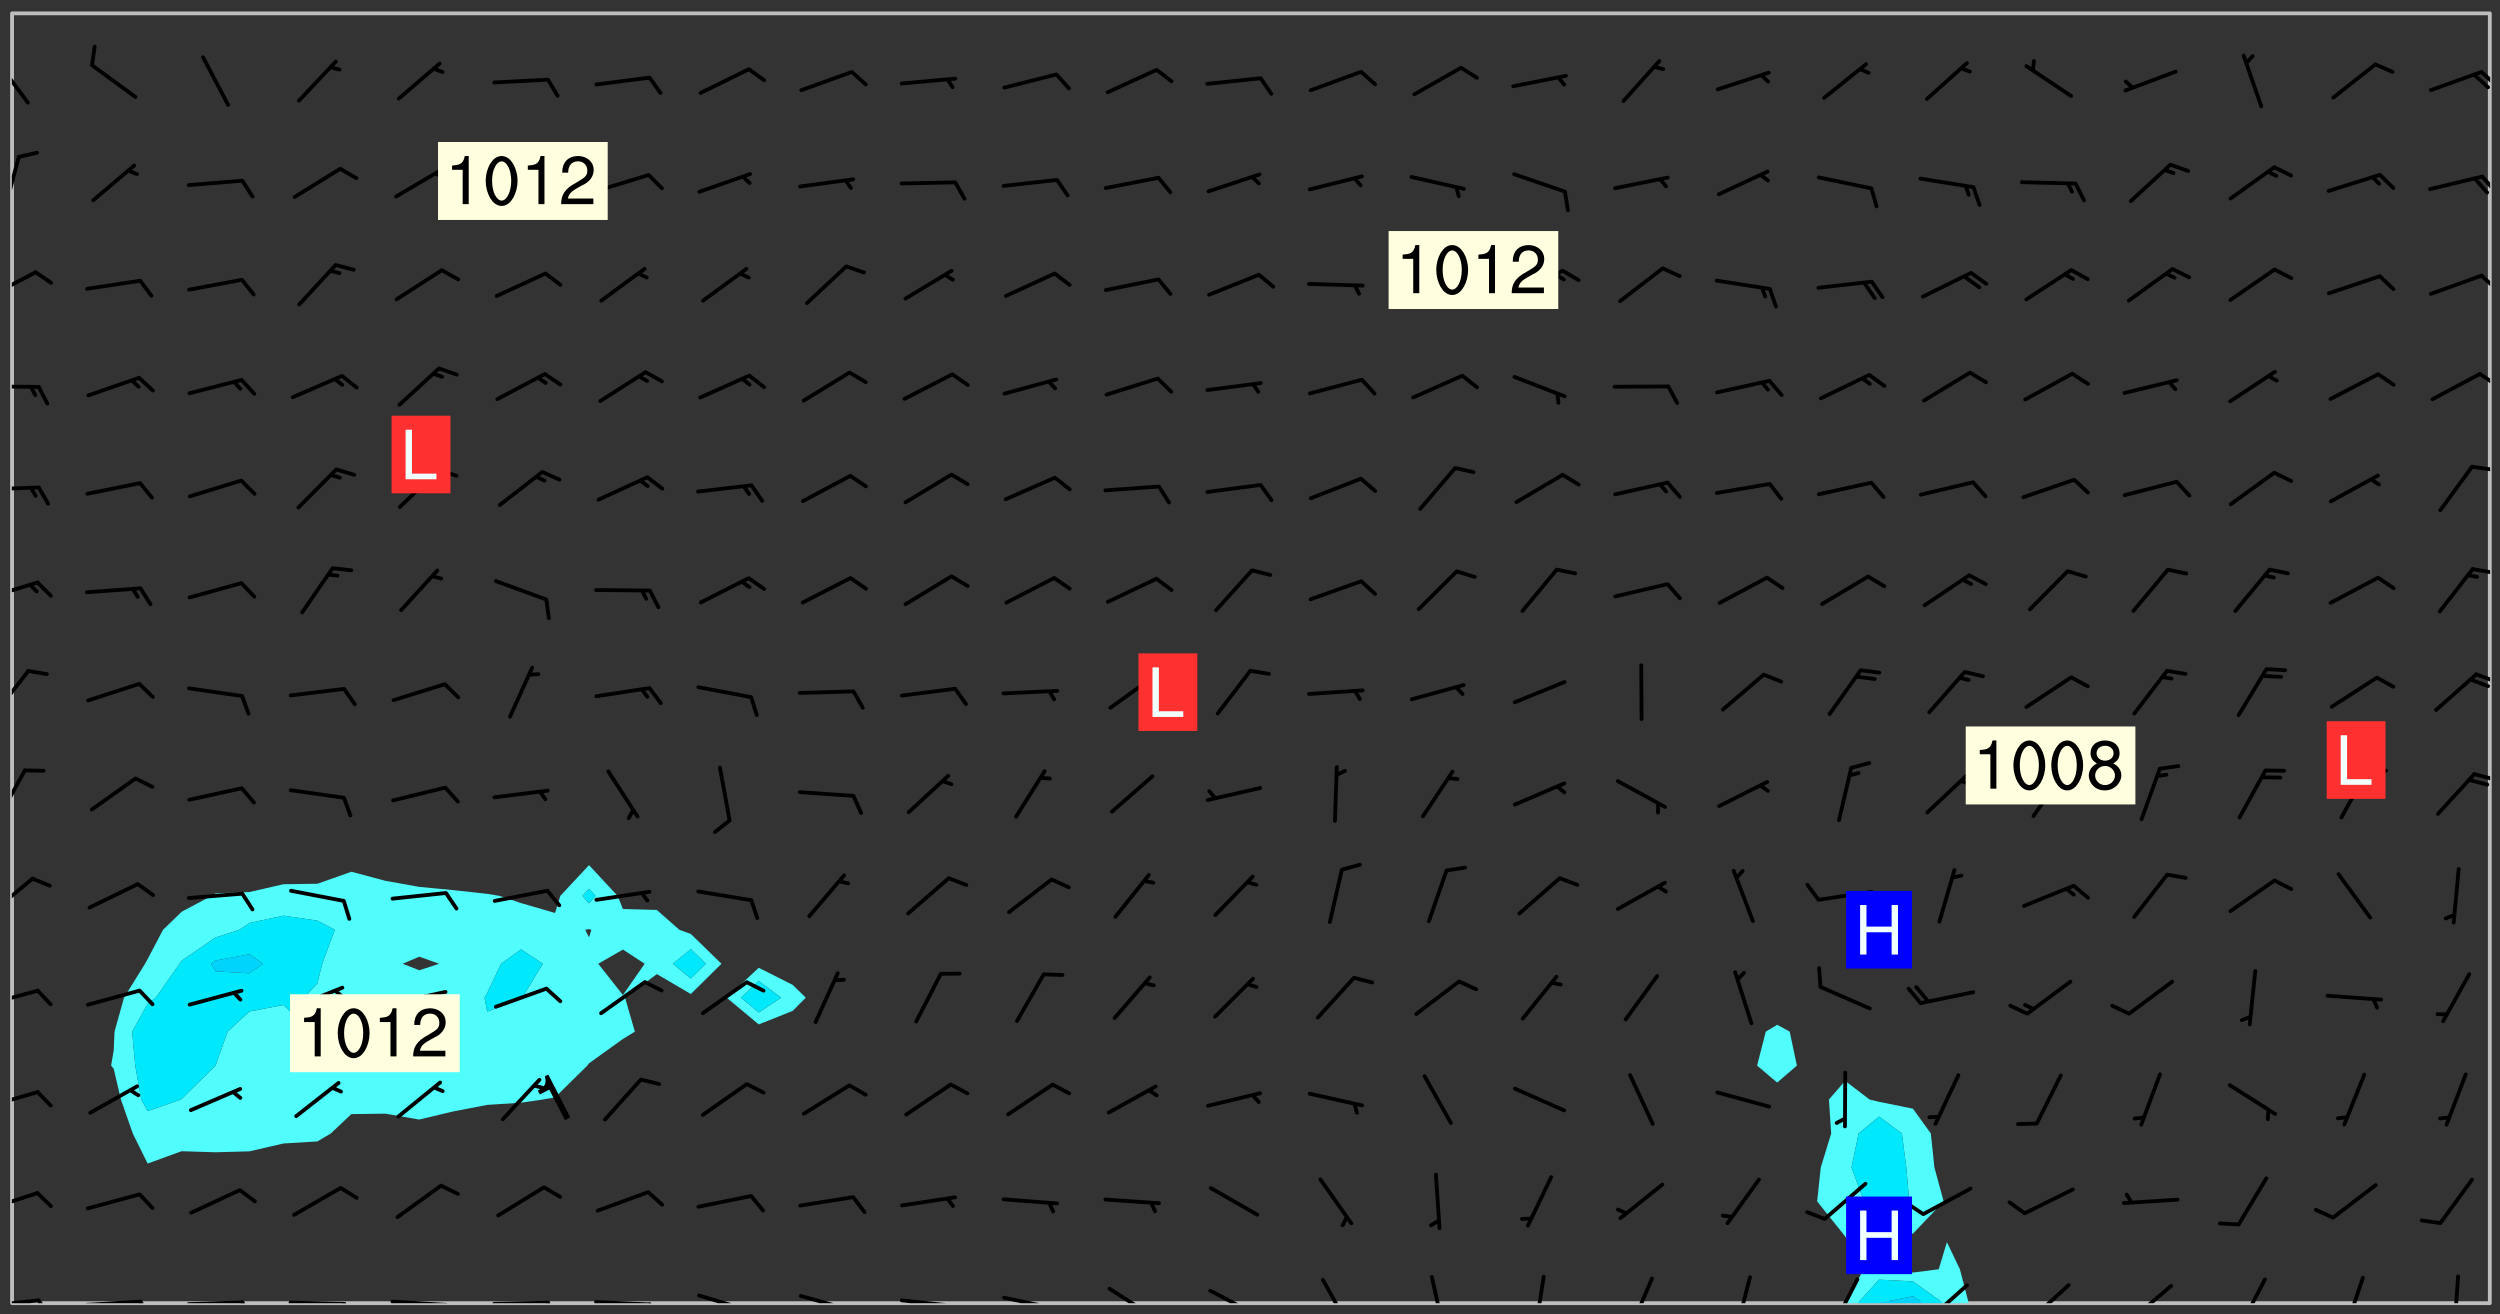 <svg xmlns="http://www.w3.org/2000/svg" role="img" xmlns:xlink="http://www.w3.org/1999/xlink" viewBox="142.45 309.95 326.84 171.84"><rect x="142.45" y="309.95" width="326.84" height="171.84" fill="#333333" stroke="none"/><defs><clipPath id="a"><path d="M144 311.672h1v168.656h-1zm0 0"/></clipPath><clipPath id="b"><path d="M144 311.672h324v168.656H144zm0 0"/></clipPath><clipPath id="c"><path d="M380 451h20v29.328h-20zm0 0"/></clipPath><clipPath id="d"><path d="M385 477h12v3.328h-12zm0 0"/></clipPath><clipPath id="e"><path d="M388 479h6v1.328h-6zm0 0"/></clipPath><clipPath id="f"><path d="M467 311.672h1v168.656h-1zm0 0"/></clipPath><clipPath id="g"><path d="M144 479h4v1.328h-4zm0 0"/></clipPath><clipPath id="h"><path d="M147 479h3v1.328h-3zm0 0"/></clipPath><clipPath id="i"><path d="M153 479h9v1.328h-9zm0 0"/></clipPath><clipPath id="j"><path d="M160 479h3v1.328h-3zm0 0"/></clipPath><clipPath id="k"><path d="M166 479h9v1.328h-9zm0 0"/></clipPath><clipPath id="l"><path d="M173 479h3v1.328h-3zm0 0"/></clipPath><clipPath id="m"><path d="M180 479h8v1.328h-8zm0 0"/></clipPath><clipPath id="n"><path d="M187 480h2v.328h-2zm0 0"/></clipPath><clipPath id="o"><path d="M193 479h9v1.328h-9zm0 0"/></clipPath><clipPath id="p"><path d="M200 480h3v.328h-3zm0 0"/></clipPath><clipPath id="q"><path d="M206 480h9v.328h-9zm0 0"/></clipPath><clipPath id="r"><path d="M213 480h3v.328h-3zm0 0"/></clipPath><clipPath id="s"><path d="M220 479h8v1.328h-8zm0 0"/></clipPath><clipPath id="t"><path d="M227 480h2v.328h-2zm0 0"/></clipPath><clipPath id="u"><path d="M233 479h8v1.328h-8zm0 0"/></clipPath><clipPath id="v"><path d="M239 480h2v.328h-2zm0 0"/></clipPath><clipPath id="w"><path d="M246 479h9v1.328h-9zm0 0"/></clipPath><clipPath id="x"><path d="M252 480h2v.328h-2zm0 0"/></clipPath><clipPath id="y"><path d="M260 479h8v1.328h-8zm0 0"/></clipPath><clipPath id="z"><path d="M266 480h2v.328h-2zm0 0"/></clipPath><clipPath id="A"><path d="M273 479h8v1.328h-8zm0 0"/></clipPath><clipPath id="B"><path d="M279 480h2v.328h-2zm0 0"/></clipPath><clipPath id="C"><path d="M287 478h7v2.328h-7zm0 0"/></clipPath><clipPath id="D"><path d="M300 478h8v2.328h-8zm0 0"/></clipPath><clipPath id="E"><path d="M315 477h5v3.328h-5zm0 0"/></clipPath><clipPath id="F"><path d="M329 476h3v4.328h-3zm0 0"/></clipPath><clipPath id="G"><path d="M342 476h3v4.328h-3zm0 0"/></clipPath><clipPath id="H"><path d="M355 476h4v4.328h-4zm0 0"/></clipPath><clipPath id="I"><path d="M369 476h3v4.328h-3zm0 0"/></clipPath><clipPath id="J"><path d="M381 476h5v4.328h-5zm0 0"/></clipPath><clipPath id="K"><path d="M394 477h6v3.328h-6zm0 0"/></clipPath><clipPath id="L"><path d="M407 477h7v3.328h-7zm0 0"/></clipPath><clipPath id="M"><path d="M420 477h7v3.328h-7zm0 0"/></clipPath><clipPath id="N"><path d="M435 476h4v4.328h-4zm0 0"/></clipPath><clipPath id="O"><path d="M448 476h4v4.328h-4zm0 0"/></clipPath><clipPath id="P"><path d="M463 476h2v4.328h-2zm0 0"/></clipPath><clipPath id="Q"><path d="M144 465h4v4h-4zm0 0"/></clipPath><clipPath id="R"><path d="M144 452h4v3h-4zm0 0"/></clipPath><clipPath id="S"><path d="M144 439h4v3h-4zm0 0"/></clipPath><clipPath id="T"><path d="M144 424h3v6h-3zm0 0"/></clipPath><clipPath id="U"><path d="M144 410h2v8h-2zm0 0"/></clipPath><clipPath id="V"><path d="M465 410h3v3h-3zm0 0"/></clipPath><clipPath id="W"><path d="M144 397h3v7h-3zm0 0"/></clipPath><clipPath id="X"><path d="M465 397h3v3h-3zm0 0"/></clipPath><clipPath id="Y"><path d="M144 385h4v4h-4zm0 0"/></clipPath><clipPath id="Z"><path d="M465 384h3v2h-3zm0 0"/></clipPath><clipPath id="aa"><path d="M144 373h4v2h-4zm0 0"/></clipPath><clipPath id="ab"><path d="M465 370h3v2h-3zm0 0"/></clipPath><clipPath id="ac"><path d="M144 360h4v1h-4zm0 0"/></clipPath><clipPath id="ad"><path d="M466 358h2v3h-2zm0 0"/></clipPath><clipPath id="ae"><path d="M144 345h4v5h-4zm0 0"/></clipPath><clipPath id="af"><path d="M466 345h2v3h-2zm0 0"/></clipPath><clipPath id="ag"><path d="M144 330h2v8h-2zm0 0"/></clipPath><clipPath id="ah"><path d="M466 332h2v4h-2zm0 0"/></clipPath><clipPath id="ai"><path d="M144 317h3v7h-3zm0 0"/></clipPath><clipPath id="aj"><path d="M466 319h2v3h-2zm0 0"/></clipPath><g id="ak" clip-path="url(#clip1)"><path fill="#fff" fill-opacity="0" fill-rule="evenodd" d="M0 0h1000v1000H0zm0 0"/><path fill="#d3d3d3" fill-opacity="0" fill-rule="evenodd" d="M162.152 355.867l-.234.293.059.234.117.172.176.234.293.348.113.059.117-.172.059-.234.176-.176.465-.176h.699l.234.293.289.816.059.176.176.23.352.234.699.699.172.176.234.348.234.41.289.582.41.465.23.234.234.176.117.23.176.293.172 1.164v.234l.059.289.059.117.117.117.348.41.117.172.176.176.176.234.117.172.172.352.059.234.234.406.234-.059-.176.176-.059.93h-.582l-.234-.113-.348.113-.117.117-.059.293-.059.176-.117.172-.465.293-.059.234-.059.113v.645l.059.172v.41l.059.059v.406l.059.406.117.176.059.059.23.641-.059.293v.699l-.059.582v.234l-.059.23-.055.352v1.922l.055.117h.426l-.367.117-.023.352.891 1.168 1.742.539 1.34.359v.539l.09.809.535.715 1.52.27.891-.086.09 1.164.535.18 1.16-.18 2.055-.984 1.16-.363 1.879-.176 1.695-.18-.18.719-1.516.086-1.25.09-.805.27-1.074.809.27.719.535.898-.18.625-.266.809.266 1.078.625.898.805.18 1.25-.18-.266.723.098.504.055.293v.172l.059.293v.406l.176.117.352.117h.406l.293-.176.113-.117.059-.117.117-.23.059-.176.352-.465.23-.176.176-.059.176.059.059.176.117.988.055.469.059.172.117.234.176.059.816.059h.289l.117.234.059.406.059.352v1.105l.117.293.117.348.289.699.176.352.582.754.352.176.172.059.469.234.641.465.348.234.293.176.293.055.23.062.816.348.293.176.113.172.352.352.117.176.523.641v.289l.059.352v.348l.059.352.059.289.117.059.172.059h.176l.582.234.176.117.176.289.176.234.113.234.293.23.117.117v.41l.059.055.289.234.234.117.059.117.117.172.059.117.23.234.059.176.234.059.117.059-.117.113-.059.117v.117l-.117.293-.117.289v.582l.176.117.117.059.059.117.117.117.113.059.176.348.059.352.059.406v.176l-.059.176-.117.699v.172l.117.176.293.293h.406l.176.117.117.172.117.293v.234h-.527l-.23-.234h-.234l-.176.059-.059.699.059.348.117.176.176.41.117.23.289.469.176.055h.523l.234.059.758.641.059.293v.234l.059.059.23.348v.352l-.117.172v.293l.293.289.293.176.172.059.293.176.293.117.582.406.289.234.293.176.219.16.016.012.23.176.641.523.176.234.117.176.176.176.113.172v.641l.117.176.469.117.582.117.234.059.23.113.293.117.113.059.586.352.289.172.176.062.176.055.176.059.699.352.289.176.234.055.289.176.234.117.641.406.293.117.172.059.234.059.41.059.23.059.234.117.059.172-.41.176.469.059.059.293.113.234.176.055.234.059.176.059.406.117.641.234.117.172.059.234v.176l-.059.117-.059.406.234.234.117.059.348.117.641.23.176.117.289.117.176.176.234.465.582 1.105.176.176.348.176.176.117.352.117 1.047.523.234.059.465.113.293.059.465.176.758.582.234.234.348.465.176.176.289.234.816.699.293.176.289.289.293.176.293.289.695.641.176.176.293.234.289.234.469.289.641.582.348.234.234.293.348.348.352.465.934.992.348.406.117.176.234.059.113.117.645.176.23.113.234.059.293.176.23.117.934.699.406.406.234.176.406.176.234.117.816.348.348.234.234.117.293.289.23.117.758.352.352.172.23.059.293.117.234.059.871.176h.816l.469.23.172.059.875.699.465.117.293.059.176.059.23.059.469.059.348.059.352.059.406.059h.293l.172.059v.23l.176.176h.293l.348.059.352.059.699.117h.641l.465-.234.293-.176.172-.117.41-.172.289-.176.934-.465.469-.293.523-.293.465-.172.465-.176 1.051-.465.289-.117.41-.117.289-.117.527-.176 1.516-.699.582-.348.289-.059.293-.059.348-.117.875-.23.352-.117h.113l.234-.059.875-.234.234-.059h.812l.352-.059.816-.117.172-.059.352-.055.293-.059.23-.059.816-.176.176-.059h.348l.234-.059.465-.117.758-.172.234-.059h.348l.41-.117.289-.059 1.285-.059h.289l.41-.059.23-.059h.176l.875-.117h.406l.41-.117h.348l.352-.113.871-.059h1.75l1.047.289.41.117.289.117.352.117.289.117 1.051.172.289.059h.293l.293.059.172.059.41.059.172.059.117.059h.117l.117.059.352.059h.113l.41.066 1.922.395 1.926.395 1.52.449 1.695.719 2.145.805 1.605-.719 1.43-.805 1.16-1.078 1.25-.449 3.035-.719 1.875-.359 2.145-1.348 2.234-1.254 2.5-1.258 1.695-.449 1.785-.18 1.16-.27.625.539 1.34-.27.715-.988.984-1.344.445-.18.805-.359 1.875-.539 1.785-.449 1.25-.27 1.16-.09 1.699-.09 1.961-.27 1.25-.09h.539l.625-.09h.891l2.145-.18 2.41-.18 2.59-.09 1.695.18 1.609.09 1.43.359 1.16.719 1.875.988 1.16 1.527.266.715.629.09.355.898.535.539.535 1.527 1.074.359h.535l-.805.535.09 1.707.715 2.695.891.805.895.988.715 1.258 1.785.539 1.52-.18.355 1.344 1.609-.805.98-.539.27.27.316-.215.219-.145.801.449.449-.359h.355l.535-.27.539-.719.535-.27.625-.988 1.16.449.84.371 1.395.617 1.695-.18h1.605l1.785.09.18-1.707.535-1.344.805.27.492.848.402.406-.09.539v.359l.715.449.711-.27h1.43l.359.988.445 1.258.715 1.344 1.25.629 1.695.629.715-.18.18-.539.98-.09.449.359.086 1.258-.266.629-.535.18v.539l.715.984.266.539.984.988.801 1.078-.266.359-.09.898-.625 2.332-.355 2.066-.09 1.793-.18.719-.09.539v1.438l-.98 1.883-.359 1.707-.535.898-.805 1.168-.266.539 2.055 1.254.086.359-.355.539-.09-.18v.809l.09 1.438-.445.715-1.074.094-.266.715.535.898.805.719 1.16.809 1.34.27.445.359-.355.449-1.789-.09-1.25-.449-.715-.719-.625-.09-.176 3.59-.188 1.309h89.359V311.703h-55.27v49.082l.762.125 3.289.543 2.023 2.836v2.754l2.352.332 2.348.332h4.051l-1.379 4.16-2.023.707-2.023.703-.543.344-2.594 1.617-.188.117-2.023-2.078-.73-2.742-2.672-2.078-1.375-3.5-.066-.082-1.957-2.672 2.75-1.418v-49.082H294.422v91.414l.117.031.133.012.074.074.105.047.09.059.086.059.09.059.297.297.059.09.031.117.027.117.016.137-.031.117-.059.09-.059.086-.043.105-.047.102-.027.121v.145l.176.27.148.148.074.086.074.074.043.105.062.09.059.086.043.105.059.09.047.102.043.105.059.086.117.18.074.074.062.086.059.09.043.105.059.09.059.086.062.09.059.09.043.102.117.18.074.074.059.086.074.074.09.059.105.047h.148l.133-.016.133.016.102-.047.074-.074.047-.102-.016-.133v-.148l-.047-.105-.027-.117-.047-.102-.027-.121-.043-.102-.062-.09-.043-.102-.043-.105-.031-.117-.016-.133-.012-.137.086-.059.059-.086.121-.031.043.105.016.133v.117l.059.102.059.09.09.059.148.148.059.09.043.105-.012.102.086.059.105.047.086.059.09.059.074.074-.117.027-.105.047-.086.059-.074.074-.059.09-.062.086-.027.121-.047.102-.043.105-.031.117-.012.133-.016.133v.148l.027.117.047.105.043.102.059.09.074.074.09.059.074.074.09.059.059.09.043.105.047.102.117.031.133.016h.148l.117-.031.105.043.043.105.047.102.027.121L299.5 410l.027.117.031.121.027.117.105.043.102.047.133-.016.148.148.062.086.074.074.07.074.09.062.105.043.102.043.117.031.137.016.117-.031.074-.074.027-.117-.012-.133-.031-.121-.027-.117.043-.105h.117l.09.062.117.027h.148l.133.016h.148l.133.016.133-.016h.148l.133-.016.133-.012.137.012.117-.027.133-.016.191-.059-.059.176-.016.133-.027.121-.016.133-.059.086-.133.016-.105.047-.105.043-.117.031-.117.027-.266.031h-.148l-.133.016-.074.074.059.086.148.148.117.18.074.07.09.062.09.059.086.059.09.059.102.043.105.062.105.043.086.059.105.047.102.043.18.117.059.09-.043.102-.047.105.016.133.223.223.059.09.043.102.031.121.043.102.016.133.031.117.012.137.031.117.148.148.102.043.105.043.117.031.133.016.137.016h.117l.117-.031.09-.059.043-.105.047-.102.043-.105.031-.117.012-.133v-.148l-.012-.133-.016-.133-.031-.117-.043-.105-.047-.105-.043-.102-.043-.105-.016-.133.016-.133.027-.117.031-.117.027-.121.047-.102.09-.059.086-.062.074-.074.09-.059.223-.223.059-.086.074-.074.117-.18.059-.086v-.148l-.074-.074-.102-.047-.105-.043-.102-.043-.059-.09-.047-.105-.027-.117.09-.059.117-.031.102-.043.18-.117.148-.148.012-.133-.012-.105-.09-.059-.133.016h-.148l-.133.016-.133-.016-.121-.031-.086-.059-.074-.074-.059-.09-.062-.086-.117-.18-.059-.086.031-.121.086-.059.121-.031.059-.086v-.121l-.031-.117-.059-.09-.059-.086-.047-.105-.027-.117-.016-.133.059-.09.074-.074.09-.059.117-.18.074-.074.059-.086.148-.148.121-.031.133-.016.133.016.074.074.043.105.016.133-.031.117-.117.031-.133.012-.148.148-.043.105-.047.102-.027.121-.031.117v.148l.031.117.043.105.059.09.074.07.074.074.117.031.121.027.117-.027.133-.016h.117l.09.059.074.074.047.105.059.086.102.047.133.016.105.043.086.059-.012.105-.074.074-.18.117-.059.09-.09.059-.07.074-.074.074-.062.09-.027.117-.016.133.016.133-.016.133v.148l.016.133.027.117.031.121.074.074.09.059.086.059.09.059.117.031v.086l-.102.047-.09.059-.266.031-.117.027h-.148l-.105.043-.102.047-.059.09-.062.234-.012.133-.031.121-.016.133v.293l-.012.133.012.137.016.133.133.016.133.012.121.031.086.059.074.074.047.105.043.102.016.133v.445l-.016.133v.445l.031.266.027.117.016.133.031.117.086.211.031.266v.148l-.031.117-.027.117-.031.121-.027.117-.031.117-.031.121-.012.133-.016.133.09.059.117-.031.102.016.047.105-.031.266v.441l-.043.105-.047.105-.043.102-.043.105-.059.086-.031.121-.043.117-.031.117-.016.133.016.133.059.09.105.047.086.059.059.086-.012.137-.031.117-.043.102v.445l-.016.133v.148l-.031.117-.043.105-.027.117-.047.105-.043.102-.031.121-.027.117-.031.133-.031.117-.027.117-.043.105-.031.117-.031.121-.012.133-.016.133v.297l.027.117v.148l.047.398.027.117.059.09.121.031h.148l.133-.016.059.09v.117l-.059.09-.09.059-.102.043-.105.047-.09.059-.086.059-.137.016-.117-.031-.133-.016-.102.047-.062.086-.012.137-.016.133-.031.117-.027.117-.016.133-.031.121v.297l.016.133.031.117v.148l.012.133v.148l-.027.117-.047.102-.027.121-.031.117-.059.09-.074.074-.102.043-.105.047-.117.027-.121.031-.102-.047.059-.086.105-.047.027-.117.031-.117.027-.121.031-.117v-.148l.016-.133-.031-.117-.043-.105-.105.016-.074.074-.102.043-.09.062-.074.074-.043.102-.016.133-.031.117L304.25 426l-.031.117-.027.117-.031.121-.027.117-.031.117-.043.105-.09.059h-.09l-.117-.031-.031-.086.016-.137-.031-.117v-.148l-.012-.133v-.148l-.062-.234-.027-.121-.043-.102-.047-.105-.059-.086-.059-.09-.043-.105-.062-.086-.148-.148-.07-.074-.105-.047-.105-.043-.102-.043-.297-.297-.09-.074-.086-.059-.105-.043-.09-.062-.086-.059-.105-.043-.09-.059-.086-.062-.074-.07-.105-.047-.086-.059-.105-.043-.09-.062-.102-.043-.105-.043-.086-.059-.105-.047-.105-.043-.102-.047-.09-.059-.102-.043-.105-.043-.09-.062-.117-.027-.133-.016-.133.016H299.75l-.133.016-.117-.031-.09-.059-.074-.074-.09-.059-.102-.047h-.148l-.121-.027-.102-.043-.074-.074-.117-.18-.09-.059-.102-.043-.09-.062-.105-.043-.09-.059-.086-.059-.105-.047-.059-.086-.059-.09-.043-.105-.047-.102-.074-.074-.086-.059-.074-.074-.09-.059-.223-.223-.043-.105-.031-.266.105-.043h.145l.105.043.074.074.09.059.086.059.105.047.09.059.148.148.07.074.148.148.062.086.074.074.086.059.074.074.09.062.09.059.086.059.27.176.102.047.105.043.102.043.047-.074.059-.086.074-.074.07-.074.105.043.074.074.059.09.043.102.047.105.043.105.121.027.117-.027.074-.09.043-.105.059-.09.074-.074.105-.043.117-.027.133.012.09.059.148.148.059.09.043.105.047.102.043.105.043.102.105.047.105.043.133.016.086-.059.059-.09.074-.074.105-.043.117.027.105.047.102.043.105.043.102.047.18.117v.117l-.016.133.016.133.016.137.059.086.102.047.121.027.117.031h.148l.117-.031.059-.09.18-.117.059-.09.074-.074.059-.086.117-.18.18-.117.117.031.09.059.043.074-.016.133v.117l.09.059h.148l.133-.016.133-.012.266-.031.105-.043.117-.031.121-.027.074-.074.07-.074.062-.09-.016-.105-.047-.102-.102-.043-.105-.016-.117.027-.266.031h-.148l-.074-.074-.09-.059-.117-.031-.117-.027-.133-.016h-.148l-.133.016h-.297l-.105-.047-.148-.148-.043-.102-.059-.09.223-.223.086-.059.105-.043.117-.031.133-.016.133.016.137.016.102.043.133-.012.09-.062.102-.043.062-.09-.047-.102-.09-.059-.117-.031-.102-.043-.059-.09-.062-.09v-.117l.016-.133.105-.047.074-.07v-.121l-.09-.059-.031-.117.09-.059.074-.074.043-.105.059-.09.047-.102.016-.133v-.148l-.047-.105-.043-.102-.09-.059-.133-.016-.102-.043-.137-.016-.117-.031h-.445l-.133-.016-.133-.012-.133-.016-.117-.031h-.148l-.133-.016-.133-.012-.266-.031-.121-.043-.086-.059-.074-.074v-.148l.012-.133.105-.047.102-.043.133-.016h.152l.133-.016h.293l.121.031.102.043.09.059.234.062.121-.047.09-.059.102-.043.133-.016.105.043.102.047.133.012.121-.027h.145l.121-.031.117-.027.105-.047.074-.074.086-.059.148-.148.059-.086.047-.105.027-.117.016-.105-.102-.043-.09-.059-.117-.031-.105-.043-.09-.062-.074-.086-.074-.074-.102-.043-.105-.047-.102-.043-.059-.09-.047-.102-.086-.211-.062-.086-.059-.09-.074-.074-.086-.059h-.27l-.117.031-.09.059-.102.043-.133.016-.105-.016-.027-.117-.062-.09-.117-.031-.102-.043-.148-.148-.031-.117-.016-.105.074-.074.18-.117.117-.027.117-.031.137.016.102.043.105.043.102.047.105.043.117.031.133.016.117.027.133.016.105-.016.09-.059-.074-.074-.105-.043-.074-.074-.074-.09-.148-.148-.086-.059-.09-.059-.074-.074-.09-.059-.102-.047-.121-.027-.102-.047-.105-.043-.117-.031-.102-.043-.121-.031h-.148l-.117.031-.105.043-.086.062-.18.117-.086.059-.09.059-.105.047-.086.059-.105.043-.102.043-.105.047-.074.074-.059.09-.059.086-.047.105-.059.086-.074.074-.133-.012-.117-.031h-.117l-.074.074-.09.059-.074.074-.09.059-.086.059-.105.047-.102.043-.137.016-.102-.043-.148-.148-.105-.047h-.086l-.105.047-.102.043-.121.031-.117-.031-.074-.074v-.117l.031-.121.074-.07.059-.09.074-.074.117-.031.105-.043h.293l.133-.016.137-.016.102-.043.09-.059.102-.047.09-.059.133-.012.09.059.133.012.09-.059.086-.059.105-.043.09-.059.086-.062.09-.059.148-.148.059-.086.059-.09.105-.043.133-.016.117.027.121.031.059-.059.059-.09.031-.266.027-.117.105.012.133.016.102-.043.09-.059.059-.09.074-.074.059-.09.047-.102.012-.133-.012-.133-.047-.105-.148-.148-.059-.09-.059-.086-.043-.105v-.445l.016-.133v-.148l.012-.133-.059-.059-.09.059-.102-.043-.18-.117-.086-.059-.062-.09-.059-.09-.074-.074-.086-.059-.121.031-.102.012-.105.047-.086.059-.105.043-.148.148-.09.059-.086.059-.09.062-.105.043-.133.016v-.121l.105-.043.117-.031.074-.07.043-.105v-.148l-.027-.117-.148-.148-.133-.016h-.148l-.117.031-.105.043-.102.043-.09.062-.117.027-.074-.074.012-.133-.043-.102-.043-.105-.09-.059-.117.027-.121.031-.117.031-.102.043-.121.031-.102.043-.105.043-.09.059-.102.016v-.117l.016-.133-.059-.09-.074.043-.148.148-.059.09-.074.074-.047.105-.043.102-.074.074-.059.09-.074.074-.059.086-.074.074-.09.062-.074.07-.074.074-.102.016-.133.016-.105-.043v-.121l.148-.148.043-.102.059-.09.047-.102.043-.105.059-.09.031-.117.043-.102.031-.121.027-.117.047-.105.043-.102.043-.105.074-.07.09-.062.09-.059.102-.043h.297l.266-.031.105-.043-.074-.074-.117-.031-.105-.043-.09-.059-.102-.047-.09-.059-.102-.043-.105-.043-.09-.062-.086-.059-.105-.043-.102-.043-.121-.031-.117-.031-.102-.043L297.5 410.25l-.102-.043-.09-.059-.043-.105-.016-.133.102-.043.133-.016.137.016.133-.016.102-.043.059-.09.016-.105-.09-.059-.074-.074-.102-.043-.09-.059-.148-.148-.043-.105-.016-.133v-.293l-.059-.09-.09-.059-.074-.074-.043-.105-.031-.117-.059-.09-.074-.074-.117-.027-.074-.074-.09-.059-.09-.062-.086-.059-.074-.074-.059-.086-.047-.105-.086-.059-.148-.148-.195-.059-.133.016-.102.043-.074.074-.047.102-.043.105-.059.09-.059.086-.297.297-.09.059h-.086l-.062-.086-.043-.105.031-.117.059-.09.027-.117-.012-.133-.09-.062-.105.047-.117.027-.117.031-.27.176-.102.047-.117.027-.105.047-.09.059-.102.043-.059-.086-.047-.105.016-.133.047-.105.07-.074.074-.07.059-.09v-.148l-.043-.105h-.238l-.102.047-.031.117-.027.117-.031.121-.074.043-.133.016-.074-.047-.043-.102-.043-.105-.047-.102-.043-.105-.121.031-.102.043-.133.016-.117.031-.105.043-.09.059-.102.047-.121.027-.133.016-.102-.043-.059-.09-.047-.105-.043-.102-.043-.105v-.117l.059-.09.086-.059.18-.117.102-.047.105-.043.105-.059.102-.043.09-.062.102-.043.105-.059.102-.047.09-.059.105-.043.102-.043.09-.062.102-.043.137-.016.117.031.102.043.121.031.102.043.105.047.102.043.105.043.102.047.105.043.102.043.105.047.086.059.105.043.117.031.105.043.102.047.09.059.105.043.102.043.105.047.117.027.102.047.121.027h.148l.086-.059.016-.102.059-.09-.027-.117-.074-.074-.117-.18-.074-.074-.09-.074-.18-.117-.086-.059-.105-.043-.102-.047-.27-.176-.059-.09-.074-.074-.059-.09-.043-.102-.031-.117-.016-.137v-.562l-.012-.133-.016-.133-.031-.117-.016-.133-.012-.133-.031-.121-.223-.223-.059-.086-.016-.105.031-.117.133-.016v-91.414H172.992v1.453l-.059.234-.352 1.051-.172.523-.117.348-.176.41-.117.172-.234.293-.23.059h-.352l-.117.059-.23.406v.293l.117.176.23.23.117.234.641.758.293.465.176.234.23.352.234.348.641.816.176.465.172.41.117.695.176.469.117 1.398.059.465v.875l.117 1.047v4.781l-.059.465-.352 1.281-.176.523-.113.41-.352.93L172.934 336l-.234.582-.117.176-.172.348-.176.406-.352.816-.059.293-.113.293-.117.289-.059.176-.117.875-.059.406-.059.117-.059.176-.059.172-.23.527-.117.172v.234l-.117.234-.059.172-.176.586v.289l-.059.176v.293l-.059.113-.059.527v.172l-.055.234v2.621l-.176.816-.117.176-.176.234-.117.172-.113.234-.586.934-.23.289-.293.465-.176.234-.289.352-.352.699-.113.23-.176.41-.176.23-.406.527-.816.699-.293.172-.289.234-.176.117-.176.176-.523.406-.527.176-.172.176-.234.055-.641.176h-.758m12.211 31.023l-1.074.449.359.895 1.25-.715.445-.539-.98-.09"/><path fill="#d3d3d3" fill-opacity="0" fill-rule="evenodd" d="M201.508 416.598h-.895l.449.629.98.359.805-.09.445-.988-.176.09-.715-.355-.895.355m154.621 59.07l-.059-.523v-.293l.113-.293.059-.23.469-.469h.113l.117-.113.117-.059h.176l.234-.059h.348l.234.059.117.059.23.172.059.176.117.582v.293l-.117.176-.172.289-.176.176-.527.523-.23.234-.117.059h-.176l-.117-.059-.406-.293-.176-.117-.117-.059-.059-.113-.055-.117m6.641-10.957l-.059-.172v-1.109l.059-.172.176-.059.172-.059h.176l.234-.059.117.059.059.699-.059.172-.117.176-.117.059-.234.523-.113.059h-.234l-.059-.117m9.613-14.391l-.117-.176v-.699l.293-.875.117-.172.176-.352.113-.23.117-.293.352-.758.117-.23.172-.234h.176l.117-.059h.641l.117.059.234.234.172.113.352.293.117.117.113.176v.113l.117.059.117.117v.699l-.059.176v.23l-.059.176-.348 1.051-.117.23-.117.234-.117.059-.23.234-.641.289h-.875l-.41-.117-.641-.465"/><path fill="none" stroke="#bebebe" stroke-linecap="round" stroke-linejoin="round" stroke-miterlimit="10" stroke-width=".5" d="M467.957 311.695H144.027v168.625h323.93v-168.625"/><g clip-path="url(#a)"><path fill="#fff" fill-opacity="0" fill-rule="evenodd" d="M144 475.891v4.438h.004H144V311.672h.004H144v164.219"/></g><g clip-path="url(#b)"><path fill="#fff" fill-opacity="0" fill-rule="evenodd" d="M144.004 480.328V311.672h75.449v111.379l-3.75 4.02-.688 2.234-4.441-1.289-2.82-.945-1.617-.266-4.438-.488-4.438-.422-4.441-.797-4.438-1.18-4.438 1.57-4.438.059-4.441 1.023-4.438.176-.531.324-3.906 2.082-2.43 2.355-2.008 3.82-.34.617-2.75 4.438-1.242 4.438-.105 2.445-.34 1.996.34.422.945 4.016 1.551 4.438 1.941 3.93 4.438-1.613 4.438.137 4.438-.121 4.441-1.027 4.438-.27 1.75-1.035 2.688-2.535 4.438-.059 4.441.77 4.438-1.062 4.438-.852 4.438-.293 2.816-.406 1.625-.285 4.219-4.152.219-.301 4.438-3.188 1.562-.953-1.285-4.438 4.16-3.086 4.438 2.605 4.008-3.957-4.008-3.898-1.492-.539-2.945-2.594-4.438-.125-.691-1.719-3.746-4.02v-111.379h22.191v124.801l-4.195 3.91 4.195 3.496 4.438-1.77 1.711-1.727-1.711-1.676-4.438-2.234V311.672h133.148v132.25l-1.492.898-1.137 4.441 2.629 2.223 2.574-2.223-.938-4.441-1.637-.898v-132.25h93.203v168.656h-68.16l-1.152-4.438-1.699-3.547-1.074 3.547-3.363.43-2.613-.43-1.824-4.414-.613-.023.613-.004 4.438-.219 4.008-4.215-1.207-4.441-.469-4.438-2.332-3.238-4.438-.902-1.234-.297-3.203-2.441-2.113 2.441.293 4.438-1.359 4.438-.477 4.441 3.555 4.438.102.117 2.441 4.32-2.441 4.41-.012.027H144.004"/></g><path fill="#50fcfc" fill-rule="evenodd" d="M157.316 449.684l-.34-.422.34-1.996.105-2.445 1.242-4.438 2.75-4.438.34-.617 2.008-3.82 2.43-2.355 3.906-2.082.531-.324 4.438-.176 4.441-1.023v4.109l-4.441.961-1.32.891-3.117 1.004-4.438 3.035-.262.398-3.117 4.438-1.059.801-2.027 3.637.402 4.441.785 4.438.84 1.512 4.332-1.512.105-.066 4.43-4.371.008-.02 1.582-4.422 2.855-2.637 4.441-.852 3.633 3.488.805.906.961-.906-.961-2.473-1.742-1.965 1.742-1.867.629-2.57 1.652-4.438-2.281-1.199-4.438-.652v-4.109l4.438-.059 4.438-1.57 4.438 1.18 4.441.797v9.125l-2.164.926 2.164.852 2.598-.852-2.598-.926v-9.125l4.438.422 4.438.488 1.617.266 2.82.945v6.051l-2.621 1.879-1.816 3.836-.344.602.344 1.82 4.438-1.664.148-.156 2.695-4.438-2.844-1.879v-6.051l4.441 1.289.688-2.234 3.75-4.02v3.102l-.855.918.855.988v3.352l-.488.098.488.98.312-.98-.312-.098v-3.352l.855-.988-.855-.918v-3.102l3.746 4.02.691 1.719v5.297l-3.227 1.859 3.227 4.086 2.84-4.086-2.84-1.859v-5.297l4.438.125 2.945 2.594 1.492.539v1.988l-2.355 1.91 2.355 1.938 1.961-1.938-1.961-1.91v-1.988l4.008 3.898-4.008 3.957-4.438-2.605-4.16 3.086 1.285 4.438-1.562.953-4.438 3.188-.219.301-4.219 4.152-1.625.285-2.816.406-4.438.293-4.438.852-4.438 1.062-4.441-.77-4.438.059-2.688 2.535-1.75 1.035-4.438.27-4.441 1.027-4.438.121-4.438-.137-4.438 1.613-1.941-3.93-1.551-4.438-.945-4.016"/><path fill="#00e8fc" fill-rule="evenodd" d="M160.129 449.262l-.402-4.441 2.027-3.637 1.059-.801 3.117-4.438.262-.398 4.438-3.035 3.117-1.004 1.32-.891v4.086l-4.438.82-.562.422.562.996 4.438.262 1.773-1.258-1.773-1.242v-4.086l4.441-.961 4.438.652 2.281 1.199-1.652 4.438-.629 2.57-1.742 1.867 1.742 1.965.961 2.473-.961.906-.805-.906-3.633-3.488-4.441.852-2.855 2.637-1.582 4.422-.008.02-4.43 4.371-.105.066-4.332 1.512-.84-1.512-.785-4.438"/><path fill="#00d4fc" fill-rule="evenodd" d="M170.629 436.941l-.562-.996.562-.422 4.438-.82 1.773 1.242-1.773 1.258-4.438-.262"/><path fill="#fff" fill-opacity="0" fill-rule="evenodd" d="M197.262 435.02l-2.164.926 2.164.852 2.598-.852-2.598-.926"/><path fill="#00e8fc" fill-rule="evenodd" d="M206.137 442.203l-.344-1.82.344-.602 1.816-3.836 2.621-1.879 2.844 1.879-2.695 4.438-.148.156-4.438 1.664m13.316-14.145l-.855-.988.855-.918.855.918-.855.988"/><path fill="#fff" fill-opacity="0" fill-rule="evenodd" d="M219.453 431.41l-.488.098.488.98.312-.98-.312-.098m4.438 2.676l-3.227 1.859 3.227 4.086 2.84-4.086-2.84-1.859"/><path fill="#00e8fc" fill-rule="evenodd" d="M232.766 437.883l-2.355-1.938 2.355-1.91 1.961 1.91-1.961 1.938"/><path fill="#50fcfc" fill-rule="evenodd" d="M241.645 443.879l-4.195-3.496 4.195-3.91v1.742l-2.324 2.168 2.324 1.938 2.926-1.938-2.926-2.168v-1.742l4.438 2.234 1.711 1.676-1.711 1.727-4.438 1.77"/><path fill="#00e8fc" fill-rule="evenodd" d="M241.645 442.32l-2.324-1.938 2.324-2.168 2.926 2.168-2.926 1.938"/><path fill="#50fcfc" fill-rule="evenodd" d="M374.793 451.484l-2.629-2.223 1.137-4.441 1.492-.898 1.637.898.938 4.441-2.574 2.223"/><g clip-path="url(#c)"><path fill="#50fcfc" fill-rule="evenodd" d="M383.57 471.453l-3.555-4.438.477-4.441 1.359-4.438-.293-4.438 2.113-2.441 3.203 2.441 1.234.297v1.93l-2.672 2.211-.926 4.438 1.629 4.441 1.969 1.441 3.945-1.441-.383-4.441-.578-4.438-2.984-2.211v-1.93l4.438.902 2.332 3.238.469 4.438 1.207 4.441-4.008 4.215-4.438.219-.613.004.613.023 1.824 4.414 2.613.43 3.363-.43 1.074-3.547 1.699 3.547 1.152 4.438h-3.312l-3.977-2.852-4.438-.23-2.789 3.082h-1.66l.012-.027 2.441-4.41-2.441-4.32-.102-.117"/></g><path fill="#00e8fc" fill-rule="evenodd" d="M386.141 467.016l-1.629-4.441.926-4.438 2.672-2.211 2.984 2.211.578 4.438.383 4.441-3.945 1.441-1.969-1.441"/><g clip-path="url(#d)"><path fill="#00e8fc" fill-rule="evenodd" d="M385.32 480.328h2.754l.035-.039 4.438-.879 1.285.918h2.691l-3.977-2.852-4.438-.23-2.789 3.082"/></g><g clip-path="url(#e)"><path fill="#00d4fc" fill-rule="evenodd" d="M388.074 480.328l.035-.039 4.438-.879 1.285.918h-5.758"/></g><g clip-path="url(#f)"><path fill="#fff" fill-opacity="0" fill-rule="evenodd" d="M467.996 480.328H468V311.672h-.004H468v168.656h-.004"/></g><path fill="#fff" fill-opacity="0" fill-rule="evenodd" d="M214.289 459.492l5.191-2.672-4.562-8.855-5.191 2.676 4.562 8.852"/><path fill-rule="evenodd" d="M213.676 450.664l.453-.23 2.883 5.594-.699.363-2.055-3.992-1.234.637-.258-.496.469-.312.199-.164.164-.184.117-.219.059-.266-.012-.328-.086-.402"/><g clip-path="url(#g)"><path fill="none" stroke="#000" stroke-linecap="round" stroke-linejoin="round" stroke-miterlimit="10" stroke-width=".5" d="M147.492 479.953l-6.984.75"/></g><g clip-path="url(#h)"><path fill="none" stroke="#000" stroke-linecap="round" stroke-linejoin="round" stroke-miterlimit="10" stroke-width=".5" d="M147.492 479.953l1.379 2.031"/></g><g clip-path="url(#i)"><path fill="none" stroke="#000" stroke-linecap="round" stroke-linejoin="round" stroke-miterlimit="10" stroke-width=".5" d="M160.82 480.117l-7.012.422"/></g><g clip-path="url(#j)"><path fill="none" stroke="#000" stroke-linecap="round" stroke-linejoin="round" stroke-miterlimit="10" stroke-width=".5" d="M160.82 480.117l1.281 2.094"/></g><g clip-path="url(#k)"><path fill="none" stroke="#000" stroke-linecap="round" stroke-linejoin="round" stroke-miterlimit="10" stroke-width=".5" d="M174.141 480.215l-7.023.23"/></g><g clip-path="url(#l)"><path fill="none" stroke="#000" stroke-linecap="round" stroke-linejoin="round" stroke-miterlimit="10" stroke-width=".5" d="M174.141 480.215l1.223 2.125"/></g><g clip-path="url(#m)"><path fill="none" stroke="#000" stroke-linecap="round" stroke-linejoin="round" stroke-miterlimit="10" stroke-width=".5" d="M187.457 480.41l-7.023-.164"/></g><g clip-path="url(#n)"><path fill="none" stroke="#000" stroke-linecap="round" stroke-linejoin="round" stroke-miterlimit="10" stroke-width=".5" d="M187.457 480.41l1.102 2.195"/></g><g clip-path="url(#o)"><path fill="none" stroke="#000" stroke-linecap="round" stroke-linejoin="round" stroke-miterlimit="10" stroke-width=".5" d="M200.766 480.547l-7.012-.438"/></g><g clip-path="url(#p)"><path fill="none" stroke="#000" stroke-linecap="round" stroke-linejoin="round" stroke-miterlimit="10" stroke-width=".5" d="M200.766 480.547l1.016 2.234"/></g><g clip-path="url(#q)"><path fill="none" stroke="#000" stroke-linecap="round" stroke-linejoin="round" stroke-miterlimit="10" stroke-width=".5" d="M214.09 480.262l-7.027.137"/></g><g clip-path="url(#r)"><path fill="none" stroke="#000" stroke-linecap="round" stroke-linejoin="round" stroke-miterlimit="10" stroke-width=".5" d="M214.09 480.262l1.191 2.141"/></g><g clip-path="url(#s)"><path fill="none" stroke="#000" stroke-linecap="round" stroke-linejoin="round" stroke-miterlimit="10" stroke-width=".5" d="M227.402 480.484l-7.023-.309"/></g><g clip-path="url(#t)"><path fill="none" stroke="#000" stroke-linecap="round" stroke-linejoin="round" stroke-miterlimit="10" stroke-width=".5" d="M227.402 480.484l1.055 2.215"/></g><g clip-path="url(#u)"><path fill="none" stroke="#000" stroke-linecap="round" stroke-linejoin="round" stroke-miterlimit="10" stroke-width=".5" d="M240.57 481.34l-6.73-2.023"/></g><g clip-path="url(#v)"><path fill="none" stroke="#000" stroke-linecap="round" stroke-linejoin="round" stroke-miterlimit="10" stroke-width=".5" d="M239.59 481.047l.242 1.203"/></g><g clip-path="url(#w)"><path fill="none" stroke="#000" stroke-linecap="round" stroke-linejoin="round" stroke-miterlimit="10" stroke-width=".5" d="M253.902 481.277l-6.766-1.898"/></g><g clip-path="url(#x)"><path fill="none" stroke="#000" stroke-linecap="round" stroke-linejoin="round" stroke-miterlimit="10" stroke-width=".5" d="M252.918 481l.262 1.199"/></g><g clip-path="url(#y)"><path fill="none" stroke="#000" stroke-linecap="round" stroke-linejoin="round" stroke-miterlimit="10" stroke-width=".5" d="M267.328 480.703l-6.984-.75"/></g><g clip-path="url(#z)"><path fill="none" stroke="#000" stroke-linecap="round" stroke-linejoin="round" stroke-miterlimit="10" stroke-width=".5" d="M266.312 480.594l.457 1.141"/></g><g clip-path="url(#A)"><path fill="none" stroke="#000" stroke-linecap="round" stroke-linejoin="round" stroke-miterlimit="10" stroke-width=".5" d="M280.59 481.055l-6.879-1.449"/></g><g clip-path="url(#B)"><path fill="none" stroke="#000" stroke-linecap="round" stroke-linejoin="round" stroke-miterlimit="10" stroke-width=".5" d="M279.59 480.844l.34 1.176"/></g><g clip-path="url(#C)"><path fill="none" stroke="#000" stroke-linecap="round" stroke-linejoin="round" stroke-miterlimit="10" stroke-width=".5" d="M293.426 482.219l-5.922-3.781"/></g><g clip-path="url(#D)"><path fill="none" stroke="#000" stroke-linecap="round" stroke-linejoin="round" stroke-miterlimit="10" stroke-width=".5" d="M306.887 481.969l-6.215-3.281"/></g><g clip-path="url(#E)"><path fill="none" stroke="#000" stroke-linecap="round" stroke-linejoin="round" stroke-miterlimit="10" stroke-width=".5" d="M318.801 483.402l-3.41-6.145"/></g><g clip-path="url(#F)"><path fill="none" stroke="#000" stroke-linecap="round" stroke-linejoin="round" stroke-miterlimit="10" stroke-width=".5" d="M331.18 483.758l-1.535-6.859"/></g><g clip-path="url(#G)"><path fill="none" stroke="#000" stroke-linecap="round" stroke-linejoin="round" stroke-miterlimit="10" stroke-width=".5" d="M343.18 483.801l1.09-6.941"/></g><g clip-path="url(#H)"><path fill="none" stroke="#000" stroke-linecap="round" stroke-linejoin="round" stroke-miterlimit="10" stroke-width=".5" d="M355.656 483.559l2.77-6.461"/></g><g clip-path="url(#I)"><path fill="none" stroke="#000" stroke-linecap="round" stroke-linejoin="round" stroke-miterlimit="10" stroke-width=".5" d="M369.473 483.73l1.77-6.801"/></g><g clip-path="url(#J)"><path fill="none" stroke="#000" stroke-linecap="round" stroke-linejoin="round" stroke-miterlimit="10" stroke-width=".5" d="M382.062 483.453l3.219-6.246"/></g><g clip-path="url(#K)"><path fill="none" stroke="#000" stroke-linecap="round" stroke-linejoin="round" stroke-miterlimit="10" stroke-width=".5" d="M394.371 482.672l5.23-4.688"/></g><g clip-path="url(#L)"><path fill="none" stroke="#000" stroke-linecap="round" stroke-linejoin="round" stroke-miterlimit="10" stroke-width=".5" d="M407.703 482.695l5.195-4.734"/></g><g clip-path="url(#M)"><path fill="none" stroke="#000" stroke-linecap="round" stroke-linejoin="round" stroke-miterlimit="10" stroke-width=".5" d="M420.938 482.602l5.359-4.543"/></g><g clip-path="url(#N)"><path fill="none" stroke="#000" stroke-linecap="round" stroke-linejoin="round" stroke-miterlimit="10" stroke-width=".5" d="M435.301 483.441l3.262-6.227"/></g><g clip-path="url(#O)"><path fill="none" stroke="#000" stroke-linecap="round" stroke-linejoin="round" stroke-miterlimit="10" stroke-width=".5" d="M449.125 483.656L451.367 477"/></g><g clip-path="url(#P)"><path fill="none" stroke="#000" stroke-linecap="round" stroke-linejoin="round" stroke-miterlimit="10" stroke-width=".5" d="M463.309 483.832l.504-7.008"/></g><g clip-path="url(#Q)"><path fill="none" stroke="#000" stroke-linecap="round" stroke-linejoin="round" stroke-miterlimit="10" stroke-width=".5" d="M147.34 465.926l-6.68 2.176"/></g><path fill="none" stroke="#000" stroke-linecap="round" stroke-linejoin="round" stroke-miterlimit="10" stroke-width=".5" d="M147.34 465.926l1.766 1.707m11.602-1.535l-6.785 1.832m6.785-1.832l1.676 1.789m11.434-2.352l-6.375 2.957m6.375-2.957l1.957 1.484m11.215-1.766l-6.086 3.52m6.086-3.52l2.082 1.301m11.039-1.598l-5.695 4.113m5.695-4.113l2.203 1.078m11.258-.859l-5.992 3.676m5.992-3.676l2.113 1.246m11.508-.617l-6.602 2.418m6.602-2.418l1.824 1.641m11.633-1.133l-6.887 1.402m6.887-1.402l1.559 1.895m11.781-1.746l-6.938 1.105m6.938-1.105l1.48 1.957m11.84-1.938l-6.945 1.066m5.934-.91l.734.98m13.621-.336l-7.004-.535m5.984.457l.492 1.125m13.848-1.074l-7.012-.48m5.988.41l.504 1.121m13.375.457l-6.094-3.496m18.383 4.621l-4.043-5.746m3.457 4.91l-.555 1.094m12.672.375l-.473-7.012m.402 5.992l-1.043.648m12.672.035l3.039-6.34m-2.598 5.418l-1.227.051m12.875-.105l5.488-4.387m-4.691 3.75l-1.125-.488m14.336 1.781l4.105-5.699m-3.512 4.871l-1.215-.164m13.328.438l5.32-4.59m-5.32 4.59l-2.289-.887m15.172.262l6.184-3.34m-6.184 3.34l-2.043-1.355m15.301 1.242l6.297-3.113m-6.297 3.113l-1.992-1.43m14.949.094l7.016-.441m-5.996.375l-.641-1.043m14.637 3.902L438.738 464m-3.613 6.027l-2.453-.129m14.781-.754l5.586-4.262m-5.586 4.262l-2.23-1.023m16.27 1.73l4.141-5.676m-4.141 5.676l-2.43-.348"/><g clip-path="url(#R)"><path fill="none" stroke="#000" stroke-linecap="round" stroke-linejoin="round" stroke-miterlimit="10" stroke-width=".5" d="M147.375 452.727l-6.75 1.945"/></g><path fill="none" stroke="#000" stroke-linecap="round" stroke-linejoin="round" stroke-miterlimit="10" stroke-width=".5" d="M147.375 452.727l1.707 1.762m11.293-2.516l-6.121 3.453m5.23-2.949l1.035.66m13.34-.824l-6.457 2.773m5.516-2.371l.957.77m12.836-1.953l-5.531 4.336m4.727-3.707l1.121.5m12.957-1.184l-5.445 4.441m4.652-3.793l1.129.473m12.648-1.473l-4.785 5.148m4.086-4.398l1.188.312m12.781-1.105l-4.695 5.23m4.695-5.23l2.379.59m11.465.008l-5.754 4.035m5.754-4.035l2.188 1.113m11.234-.949l-5.969 3.711m5.969-3.711l2.121 1.23m11.125-1.336l-5.828 3.922m5.828-3.922l2.168 1.156m11.152-1.152l-5.84 3.91m5.84-3.91l2.164 1.16m11.301-.91l-6.141 3.414m5.25-2.918l1.027.668m13.523-.281l-6.828 1.648m5.836-1.41l.812.918m13.508.434l-6.855-1.531m5.859 1.309l.324 1.184m12.281 1.336l-3.441-6.125m18.25 4.48l-6.43-2.84m15.055-1.77l2.949 6.379m8.453-4.117l6.777 1.855m9.906 2.586l.039-7.027m-.035 6.008l-1.086.57m12.918.113l2.996-6.355m-2.562 5.434l-1.223.059m14.031.828l3.141-6.285m-3.141 6.285l-2.453.062m16.109.09l2.457-6.586m-2.098 5.625l-1.219.16m18.371-.609l-5.934-3.766m5.07 3.219l-.094 1.223m10 .703l2.609-6.523m-2.23 5.574l-1.219.133m14.203.836l2.512-6.562m-2.145 5.605l-1.219.152"/><g clip-path="url(#S)"><path fill="none" stroke="#000" stroke-linecap="round" stroke-linejoin="round" stroke-miterlimit="10" stroke-width=".5" d="M147.391 439.465l-6.781 1.836"/></g><path fill="none" stroke="#000" stroke-linecap="round" stroke-linejoin="round" stroke-miterlimit="10" stroke-width=".5" d="M147.391 439.465l1.68 1.789m11.633-1.797l-6.777 1.852m6.777-1.852l1.684 1.785m11.637-1.77l-6.785 1.82m5.797-1.555l.84.895m13.332-1.555l-6.523 2.613m5.574-2.234l.938.789m13.496-.617l-6.863 1.508m5.863-1.289l.797.934m13.395-1.582l-6.613 2.371m6.613-2.371l1.816 1.648m11.055-2.5l-5.727 4.07m5.727-4.07l2.195 1.102m11.129-1.09l-5.742 4.051m5.742-4.051l2.188 1.105m9.707-2.281l-2.902 6.398m2.48-5.469l1.223-.074m12.676-.777l-3.227 6.242m3.227-6.242l2.453-.027m10.996.102l-3.492 6.098m3.492-6.098l2.449.074m11.418.316l-4.598 5.312m3.93-4.539l1.195.273m12.973-.875l-4.969 4.969m4.246-4.246l1.172.359m12.746-1.195l-4.73 5.195m4.73-5.195l2.379.605m11.371-.133l-5.598 4.25m5.598-4.25l2.227 1.031m10.492-1.641l-4.406 5.473m3.766-4.676l1.203.23m12.613-1.137l-4.129 5.688m14.312-6.191l2.133 6.695m-1.82-5.723l.855-.875m9.996 1.844l6.438 2.816m-6.438-2.816l-.188-2.449m13.281 4.57l6.879-1.43m-6.879 1.43l-1.57-1.887m2.57 1.68l-1.566-1.887m14.5 3.473l5.645-4.188m-5.645 4.188l-2.219-1.055m3.039.445l-1.109-.527m13.605 1.137l5.641-4.188m-5.641 4.188l-2.219-1.051m17.988 2.453l.73-6.988m-.625 5.969l-1.137.461m18.215-2.684l-7.008-.508m5.988.434l.496 1.125m8.625 1.766l3.418-6.141m-2.918 5.246l-1.227-.023"/><g clip-path="url(#T)"><path fill="none" stroke="#000" stroke-linecap="round" stroke-linejoin="round" stroke-miterlimit="10" stroke-width=".5" d="M146.699 424.82l-5.398 4.5"/></g><path fill="none" stroke="#000" stroke-linecap="round" stroke-linejoin="round" stroke-miterlimit="10" stroke-width=".5" d="M146.699 424.82l2.27.926m11.504-.215l-6.316 3.074m6.316-3.074l1.984 1.441m11.676-.188l-7.004.57m7.004-.57l1.324 2.062m11.938-1.117l-6.898-1.324m6.898 1.324l.723 2.348m12.637-3.379l-6.988.738m6.988-.738l1.375 2.031m11.895-2.328l-6.898 1.332m6.898-1.332l1.543 1.91m11.797-1.77l-6.945 1.051m5.934-.898l.734.984m13.586-.035l-6.934-1.148m6.934 1.148l.781 2.324m11.348-5.574l-4.559 5.348m3.895-4.57l1.199.266m13.156-.672l-5.312 4.605m5.312-4.605l2.289.883m11.156-.719l-5.574 4.277m5.574-4.277l2.234 1.02m10.484-1.625l-4.383 5.488m3.746-4.691l1.207.227m13-.801l-4.891 5.043m4.18-4.309l1.18.34m11.184-1.977l-1.566 6.848m1.566-6.848L320.246 423m11.324.75l-2.316 6.637m2.316-6.637l2.422-.371m12.379 1.379l-5.293 4.621m5.293-4.621l2.293.875m11.445-.277l-6.137 3.426m5.242-2.926l1.031.664m8.855-2.734l2.508 6.566m-2.145-5.609l.809-.926m9.922 3.77l6.949-1.035m-6.949 1.035l-1.457-1.973m19.227-1.918l-1.961 6.746m1.676-5.766l1.203-.25M413.559 425.75l-6.512 2.641m6.512-2.641l1.879 1.574m-2.828-1.191l.941.785m12.227-2.621l-4.324 5.543m4.324-5.543l2.418.426m11.621.34l-5.77 4.012m5.77-4.012L442 426.184m6.176-1.953l4.141 5.676m10.918.66l.652-6.996m-.555 5.98l-1.133.473"/><g clip-path="url(#U)"><path fill="none" stroke="#000" stroke-linecap="round" stroke-linejoin="round" stroke-miterlimit="10" stroke-width=".5" d="M145.695 410.676l-3.391 6.156"/></g><path fill="none" stroke="#000" stroke-linecap="round" stroke-linejoin="round" stroke-miterlimit="10" stroke-width=".5" d="M145.695 410.676l2.453.035m12.031 1.012l-5.73 4.062m5.73-4.062l2.195 1.098m11.688.184l-6.863 1.5m6.863-1.5l1.59 1.871m11.773-.629l-6.961-.988m6.961.988l.836 2.309m12.41-3.637l-6.824 1.672m6.824-1.672l1.637 1.828m11.754-1.43l-6.973.875m5.957-.746l.707 1m12.043 2.258l-3.812-5.902m3.258 5.047l-.598 1.07m13.191.293l-1.262-6.914m1.262 6.914l-1.926 1.52m18.117-4.734l-7.012-.484m7.012.484l1 2.238m11.395-4.859l-5.172 4.758m4.418-4.066l1.16.406m12.191-1.695l-3.738 5.953m3.195-5.086l1.223.086m13.418-.285l-5.301 4.617m12.539-1.523l6.852-1.57m-5.855 1.34l-.801-.926m16.668-3.141l-.246 7.023m.211-6l1.102-.539m14.066.098l-3.879 5.859m3.312-5.008l1.223.117m13.945.574l-6.457 2.773m5.52-2.371l.957.77m13.148 1.902l-6.16-3.375m5.266 2.883l-.016 1.227m14.285-4l-6.277 3.156m5.363-2.699l1 .711m10.891-3.012l-1.602 6.844m1.602-6.844l2.371-.625m-2.605 1.621l1.188-.312m14.121.332l-5.121 4.812m5.121-4.812l2.324.789m-3.07-.09l1.164.395m12.336-1.578l-4 5.777m4-5.777l2.438.289m-3.02.555l2.438.285m10.652-1.543l-2.383 6.609m2.383-6.609l2.43-.348m-2.777 1.309l1.215-.176m12.953-.559l-3.395 6.156m3.395-6.156l2.453.039m-2.949.855l2.457.039m11.348-.938l-3.383 6.16m3.383-6.16l2.453.035m11.543.453l-4.746 5.184"/><g clip-path="url(#V)"><path fill="none" stroke="#000" stroke-linecap="round" stroke-linejoin="round" stroke-miterlimit="10" stroke-width=".5" d="M465.934 411.16l2.375.613"/></g><path fill="none" stroke="#000" stroke-linecap="round" stroke-linejoin="round" stroke-miterlimit="10" stroke-width=".5" d="M465.242 411.914l2.379.613"/><g clip-path="url(#W)"><path fill="none" stroke="#000" stroke-linecap="round" stroke-linejoin="round" stroke-miterlimit="10" stroke-width=".5" d="M146.156 397.664l-4.312 5.551"/></g><path fill="none" stroke="#000" stroke-linecap="round" stroke-linejoin="round" stroke-miterlimit="10" stroke-width=".5" d="M146.156 397.664l2.418.418m12.082 1.273l-6.684 2.168m6.684-2.168l1.766 1.703m11.684-.113l-6.953-1.012m6.953 1.012l.832 2.309m12.496-3.242l-6.977.855m6.977-.855l1.406 2.012m11.773-2.629l-6.707 2.09m6.707-2.09l1.746 1.723m9.66-3.883l-2.887 6.406m2.465-5.473l1.227-.082m14.539 1.82l-6.945 1.066m6.945-1.066l1.469 1.965m-2.48-1.812l.734.984m13.57.047l-6.902-1.305m6.902 1.305l.73 2.344m12.645-3.094l-7.023.199m7.023-.199l1.215 2.133m12.074-2.48l-6.969.895m6.969-.895l1.418 2m11.922-1.719l-7.02.328m6-.281l.625 1.055m13.055-2.988l-5.707 4.102m4.875-3.504l1.102.543m12.32-1.883l-4.262 5.586m4.262-5.586l2.422.398m12.27 2.164l-7.012.465m5.992-.398l.645 1.043m13.574-1.809l-6.777 1.859m5.789-1.59l.844.895m6.816 1.09l6.508-2.645m10.082 4.836l-.043-7.027m16.004 1.227l-5.336 4.57m5.336-4.57l2.285.898m10.395-1.477l-4.066 5.73m4.066-5.73l2.434.312m-3.023.52l2.434.312m11.758-.922l-4.637 5.281m4.637-5.281l2.387.566m-3.062.203l1.195.281m13.406-.348l-5.859 3.879m5.859-3.879l2.156 1.172m10.363-2.023l-4.27 5.582m4.27-5.582l2.422.402m-3.043.41l1.211.199m12.41-1.23l-3.637 6.016m3.637-6.016l2.449.137m-2.98.738l2.453.137m12.527.094l-5.906 3.809m5.906-3.809l2.145 1.195m10.848-1.621l-5.262 4.656"/><g clip-path="url(#X)"><path fill="none" stroke="#000" stroke-linecap="round" stroke-linejoin="round" stroke-miterlimit="10" stroke-width=".5" d="M466.191 398.109l2.301.859"/></g><path fill="none" stroke="#000" stroke-linecap="round" stroke-linejoin="round" stroke-miterlimit="10" stroke-width=".5" d="M465.426 398.789l2.301.859"/><g clip-path="url(#Y)"><path fill="none" stroke="#000" stroke-linecap="round" stroke-linejoin="round" stroke-miterlimit="10" stroke-width=".5" d="M147.363 386.102l-6.727 2.043"/></g><path fill="none" stroke="#000" stroke-linecap="round" stroke-linejoin="round" stroke-miterlimit="10" stroke-width=".5" d="M147.363 386.102l1.73 1.738m-2.711-1.441l.867.871m13.57-.402l-7.008.512m7.008-.512l1.305 2.078m-2.324-2.004l.652 1.039m13.562-1.797l-6.77 1.879m6.77-1.879l1.688 1.781m10.234-3.734l-3.984 5.785m3.984-5.785l2.438.277m-3.016.562l1.219.141m13.051-.684l-4.738 5.191m4.051-4.434l1.188.305m13.746 2.742l-6.598-2.418m6.598 2.418l.332 2.434m13.195-3.609l-7.023-.066m7.023.066l1.133 2.18m-2.152-2.188l.562 1.09m13.395-2.703l-6.27 3.176m6.27-3.176l2.008 1.414m-2.918-.953l1 .707m13.215-1.184l-6.25 3.207m6.25-3.207l2.016 1.398m11.18-1.617l-6.008 3.645m6.008-3.645l2.109 1.258m11.324-1.047l-6.246 3.223m6.246-3.223l2.016 1.398m11.352-1.293l-6.348 3.012m6.348-3.012l1.969 1.465m10.527-2.566l-4.711 5.215m4.711-5.215l2.379.598m11.891.828l-6.621 2.363m6.621-2.363l1.812 1.652m10.684-2.945l-4.984 4.949m4.984-4.949l2.348.727m10.719-.957l-4.484 5.41m4.484-5.41l2.402.492m12.09 1.41l-6.84 1.605m6.84-1.605l1.617 1.848m11.379-2.699l-6.199 3.309m6.199-3.309l2.035 1.367m11.199-1.512l-6.039 3.598m6.039-3.598l2.098 1.273m11.113-1.434l-5.832 3.918m5.832-3.918l2.164 1.156m-3.012-.586l1.082.578m12.637-1.688l-4.945 4.996m4.945-4.996l2.352.707m10.746-.906l-4.508 5.395m4.508-5.395l2.398.508m10.902-.516l-4.48 5.41m4.48-5.41l2.402.492m-3.055.293l1.203.25m13.629.023l-6.211 3.293m6.211-3.293l2.031 1.375m10.336-2.504l-4.312 5.551"/><g clip-path="url(#Z)"><path fill="none" stroke="#000" stroke-linecap="round" stroke-linejoin="round" stroke-miterlimit="10" stroke-width=".5" d="M465.719 384.348l2.418.422"/></g><path fill="none" stroke="#000" stroke-linecap="round" stroke-linejoin="round" stroke-miterlimit="10" stroke-width=".5" d="M465.09 385.156l1.207.211"/><g clip-path="url(#aa)"><path fill="none" stroke="#000" stroke-linecap="round" stroke-linejoin="round" stroke-miterlimit="10" stroke-width=".5" d="M147.512 373.68l-7.023.258"/></g><path fill="none" stroke="#000" stroke-linecap="round" stroke-linejoin="round" stroke-miterlimit="10" stroke-width=".5" d="M147.512 373.68l1.23 2.121m-2.254-2.086l.617 1.062m13.652-1.664l-6.887 1.391m6.887-1.391l1.559 1.898m11.672-2.234l-6.719 2.062m6.719-2.062l1.738 1.73m10.695-3.191l-4.953 4.984m4.953-4.984l2.348.711m-3.066.016l1.172.355m12.926-1.02l-5.082 4.855m5.082-4.855l2.328.773m-3.066-.066l1.164.387m13.121-.82l-5.547 4.312m5.547-4.312l2.242 1m-3.047-.375l1.117.504m13.422-.441l-6.383 2.934m6.383-2.934l1.953 1.488m-2.883-1.059l.977.742m13.566-.113l-6.98.816m6.98-.816l1.395 2.02m-2.41-1.898l.699 1.008m13.246-2.367l-6.207 3.297m6.207-3.297l2.031 1.375m11.188-1.543l-6.016 3.633m6.016-3.633l2.105 1.258m11.418-.852l-6.434 2.82m6.434-2.82l1.926 1.523m11.676-.367l-7.008.504m7.008-.504l1.305 2.082m11.992-2.285l-6.969.914m6.969-.914l1.422 2m11.684-2.82l-6.551 2.555m6.551-2.555l1.859 1.602m10.465-2.996l-4.57 5.34m4.57-5.34l2.395.535m11.66.352l-6.051 3.57m6.051-3.57l2.094 1.277m11.625-.258l-6.855 1.531m6.855-1.531l1.598 1.863m-2.594-1.641l.797.934m13.551-.98l-6.93 1.18m6.93-1.18l1.5 1.941m11.781-2.105l-6.863 1.508m6.863-1.508l1.59 1.867m11.715-1.926l-6.84 1.625m6.84-1.625l1.621 1.84m11.598-2.168l-6.648 2.281m6.648-2.281l1.793 1.676m11.602-1.414l-6.805 1.758m6.805-1.758l1.656 1.809m11.102-2.988l-5.691 4.117m5.691-4.117l2.203 1.078m11.348-.707l-6.164 3.375m5.27-2.883l1.023.672m12.172-2.316l-4.137 5.68"/><g clip-path="url(#ab)"><path fill="none" stroke="#000" stroke-linecap="round" stroke-linejoin="round" stroke-miterlimit="10" stroke-width=".5" d="M465.629 370.969l2.43.344"/></g><g clip-path="url(#ac)"><path fill="none" stroke="#000" stroke-linecap="round" stroke-linejoin="round" stroke-miterlimit="10" stroke-width=".5" d="M147.512 360.531l-7.023-.074"/></g><path fill="none" stroke="#000" stroke-linecap="round" stroke-linejoin="round" stroke-miterlimit="10" stroke-width=".5" d="M147.512 360.531l1.129 2.176m-2.148-2.188l.562 1.09m13.578-2.27l-6.637 2.309m6.637-2.309l1.801 1.664m-2.766-1.328l.898.832m13.465-.891l-6.805 1.75m6.805-1.75l1.656 1.812m-2.645-1.555l.828.902m13.301-1.68l-6.453 2.789m6.453-2.789l1.914 1.531m-2.855-1.125l.961.766m12.656-2.152l-5.176 4.754m5.176-4.754l2.312.812m-3.066-.121l1.156.406m13.434-.363l-6.215 3.281m6.215-3.281l2.027 1.379m-2.934-.898l1.016.688m13.059-1.414l-5.922 3.777m5.922-3.777l2.137 1.207m-2.996-.66l1.066.605m13.355-.699l-6.418 2.867m6.418-2.867l1.934 1.508m-2.867-1.09l.969.754m13.07-1.57l-5.996 3.664m5.996-3.664l2.113 1.25m11.328-1.023l-6.25 3.211m6.25-3.211l2.016 1.402m11.562-.727l-6.777 1.859m5.793-1.59l.84.895m13.422-1.289l-6.703 2.113m6.703-2.113l1.75 1.719m11.699-1.117l-6.969.91m5.953-.777l.711.996m13.531-1.57l-6.793 1.789m6.793-1.789l1.668 1.805m11.465-2.332l-6.426 2.844m6.426-2.844l1.93 1.516m11.449 1.176l-6.555-2.535m5.602 2.164l.145 1.219m14.359-2.137l-7.027.039m7.027-.039l1.164 2.16m12.07-2.895l-6.863 1.512m6.863-1.512l1.59 1.867m-2.59-1.648l.797.934m13.25-1.926l-6.328 3.059m6.328-3.059l1.98 1.449m-2.902-1.004l.988.723m13.09-1.461l-6.012 3.645m6.012-3.645l2.105 1.254m11.285-1.121l-6.164 3.375m6.164-3.375l2.051 1.348m11.598-.488l-6.828 1.66m5.832-1.422l.816.918m13.012-2.262L434 362.43m5.012-3.309l1.078.586m13.273-.836l-6.234 3.246m6.234-3.246l2.023 1.391m11.277-1.422l-6.203 3.305"/><g clip-path="url(#ad)"><path fill="none" stroke="#000" stroke-linecap="round" stroke-linejoin="round" stroke-miterlimit="10" stroke-width=".5" d="M466.664 358.84l2.035 1.371"/></g><g clip-path="url(#ae)"><path fill="none" stroke="#000" stroke-linecap="round" stroke-linejoin="round" stroke-miterlimit="10" stroke-width=".5" d="M147.109 345.543l-6.219 3.27"/></g><path fill="none" stroke="#000" stroke-linecap="round" stroke-linejoin="round" stroke-miterlimit="10" stroke-width=".5" d="M147.109 345.543l2.027 1.383m11.652-.273l-6.949 1.055m6.949-1.055l1.465 1.969m11.828-2.09l-6.906 1.293m6.906-1.293l1.531 1.918m10.715-3.855l-4.766 5.168m4.766-5.168l2.371.625m-3.066.129l1.188.312m13.395-.383l-5.91 3.801m5.91-3.801l2.141 1.195m11.41-.766l-6.383 2.941m6.383-2.941l1.953 1.484m11.004-2.094l-5.664 4.16m4.84-3.555l1.105.531m13.035-1.133l-5.668 4.156m4.844-3.555l1.105.535m12.766-1.461l-5.133 4.801m5.133-4.801l2.32.797m11.438-.215l-6.016 3.637m5.141-3.105l1.051.629m13.324-.809l-6.387 2.934m6.387-2.934l1.949 1.488m11.617-.719l-6.887 1.395m6.887-1.395l1.559 1.895m11.57-2.508l-6.52 2.621m6.52-2.621l1.879 1.578m11.691-.156l-7.023-.219m6 .188l.543 1.098m13.715-1.922l-6.867 1.492m6.867-1.492l1.586 1.871m-2.586-1.656l.793.938m13.082-2.25l-5.984 3.688m5.984-3.688l2.117 1.238m-2.988-.703l1.059.621m12.922-1.457l-5.574 4.285m5.574-4.285l2.23 1.016m11.77 1.668l-6.945-1.082m6.945 1.082l.805 2.316m-1.816-2.473l.402 1.156m13.941-1.941l-6.98.801m6.98-.801l1.395 2.02m-2.41-1.902l1.395 2.02m12.598-3.289l-6.301 3.109m6.301-3.109l1.992 1.434m-2.91-.984l1.992 1.434m12.035-2.25l-5.887 3.84m5.887-3.84l2.148 1.188m-3.008-.629l1.074.594m13.004-1.289l-5.695 4.117m5.695-4.117l2.203 1.078m-3.031-.48l1.102.539m13.086-1.074l-5.785 3.988m5.785-3.988l2.18 1.129m11.574-.25l-6.664 2.23m6.664-2.23l1.781 1.688m11.508-1.762l-6.613 2.379"/><g clip-path="url(#af)"><path fill="none" stroke="#000" stroke-linecap="round" stroke-linejoin="round" stroke-miterlimit="10" stroke-width=".5" d="M466.867 345.988l1.816 1.648"/></g><g clip-path="url(#ag)"><path fill="none" stroke="#000" stroke-linecap="round" stroke-linejoin="round" stroke-miterlimit="10" stroke-width=".5" d="M144.902 330.469l-1.805 6.789"/></g><path fill="none" stroke="#000" stroke-linecap="round" stroke-linejoin="round" stroke-miterlimit="10" stroke-width=".5" d="M144.902 330.469l2.391-.559m12.703 1.68l-5.359 4.547m4.578-3.883l1.141.453m13.777.867l-7.004.578m7.004-.578l1.324 2.066m11.477-3.625l-5.977 3.695m5.977-3.695l2.121 1.238m11.23-1.176l-6.051 3.57m6.051-3.57l2.094 1.277m-2.973-.758l1.047.637m13.586.031l-6.926 1.191m6.926-1.191l1.5 1.941m11.711-2.379l-6.719 2.066m6.719-2.066l1.738 1.734m11.535-1.859l-6.633 2.32m5.668-1.984l.898.836m13.547-.48l-6.965.938m5.949-.801l.715.996m13.645-.734l-7.023.141m7.023-.141l1.195 2.145m12.098-2.465l-6.98.781m6.98-.781l1.387 2.023m11.887-2.305l-6.898 1.344m6.898-1.344l1.547 1.906m11.656-2.34l-6.672 2.211m5.699-1.891l.887.848m13.473-.914l-6.816 1.703m5.824-1.457l.824.914m13.5.469l-6.852-1.555m5.855 1.328l.324 1.184m13.887-.594l-6.648-2.281m6.648 2.281l.383 2.426m13.051-4.258l-6.887 1.383m5.887-1.184l.777.949m13.277-1.941l-6.367 2.969m5.441-2.539l.98.742m13.516 1.031l-6.879-1.438m6.879 1.438l.684 2.355m12.664-2.516l-6.941-1.117m6.941 1.117l.793 2.32m-1.805-2.484l.398 1.16m13.969-1.469l-7.023-.172m7.023.172l1.098 2.195m-2.117-2.219l.547 1.098m12.863-3.539l-5.172 4.758m5.172-4.758l2.316.816m-3.07-.125l1.16.41m13.18-.77l-5.715 4.094m5.715-4.094l2.195 1.09m-3.027-.492l1.098.543m13.543-.145l-6.703 2.102m6.703-2.102l1.75 1.723m-2.723-1.418l.871.863m13.484-.938l-6.836 1.637"/><g clip-path="url(#ah)"><path fill="none" stroke="#000" stroke-linecap="round" stroke-linejoin="round" stroke-miterlimit="10" stroke-width=".5" d="M466.98 333.043l1.621 1.84"/></g><path fill="none" stroke="#000" stroke-linecap="round" stroke-linejoin="round" stroke-miterlimit="10" stroke-width=".5" d="M465.984 333.281l1.625 1.84"/><g clip-path="url(#ai)"><path fill="none" stroke="#000" stroke-linecap="round" stroke-linejoin="round" stroke-miterlimit="10" stroke-width=".5" d="M141.91 317.723l4.18 5.648"/></g><path fill="none" stroke="#000" stroke-linecap="round" stroke-linejoin="round" stroke-miterlimit="10" stroke-width=".5" d="M154.477 318.477l5.676 4.145m-5.676-4.145l.348-2.43m14.172 1.391l3.27 6.219m14.09-5.664l-4.82 5.113m4.117-4.371l1.184.324m13.09-.801l-5.332 4.578m4.559-3.91l1.141.445m13.793.996l-7.02.363m7.02-.363l1.262 2.102m12.027-2.371l-6.969.898m6.969-.898l1.418 2.004M240.359 319l-6.309 3.098M240.359 319l1.988 1.438m11.477-1.082l-6.609 2.387m6.609-2.387L255.645 321m11.691-.77l-7 .637m5.98-.547l.672 1.027m13.57-1.66l-6.816 1.723m6.816-1.723l1.645 1.82m11.457-2.422l-6.391 2.926m6.391-2.926l1.949 1.488m11.664-.391l-6.988.73m6.988-.73l1.375 2.031m11.746-2.875l-6.598 2.418m6.598-2.418l1.828 1.637m11.242-2.164l-6.109 3.473m6.109-3.473l2.074 1.312m11.633-.258l-6.891 1.363m5.887-1.168l.777.953m12.441-3.082l-4.691 5.23m4.008-4.473l1.191.297m13.801.465l-6.68 2.188m5.707-1.867l.887.848m12.801-2.273l-5.477 4.402m4.68-3.762l1.129.484m12.859-1.27l-5.234 4.688m4.477-4.004l1.148.422m7.391-.715l5.836 3.91m-4.988-3.344l.125-1.219m11.973 3.844l6.578-2.473m-5.621 2.113l-.922-.812m15.418-3.387l2.301 6.641m-1.965-5.672l.832-.898m16.055 1.074l-5.516 4.355m5.516-4.355l2.246.984m11.621.008l-6.617 2.371"/><g clip-path="url(#aj)"><path fill="none" stroke="#000" stroke-linecap="round" stroke-linejoin="round" stroke-miterlimit="10" stroke-width=".5" d="M466.871 319.363l1.812 1.648"/></g><path fill="none" stroke="#000" stroke-linecap="round" stroke-linejoin="round" stroke-miterlimit="10" stroke-width=".5" d="M465.906 319.707l1.816 1.652"/><path fill="#00f" fill-rule="evenodd" d="M383.801 476.523h8.617V466.379h-8.617v10.145"/><path fill="azure" fill-rule="evenodd" d="M385.633 468.211h.832v2.824h3.289v-2.824h.832v6.48h-.832v-2.914h-3.289v2.914h-.832v-6.48"/><path fill="#00f" fill-rule="evenodd" d="M383.801 436.578h8.617v-10.145h-8.617v10.145"/><path fill="azure" fill-rule="evenodd" d="M385.633 428.266h.832v2.824h3.289v-2.824h.832v6.48h-.832v-2.914h-3.289v2.914h-.832v-6.48"/><path fill="#ff3030" fill-rule="evenodd" d="M446.633 414.387h7.691v-10.145h-7.691v10.145"/><path fill="azure" fill-rule="evenodd" d="M448.465 406.074h.832v5.742h3.195v.738h-4.027v-6.48"/><path fill="#ff3030" fill-rule="evenodd" d="M291.289 405.512h7.691v-10.145h-7.691v10.145"/><path fill="azure" fill-rule="evenodd" d="M293.121 397.199h.836v5.738h3.191v.742h-4.027v-6.48"/><path fill="#ff3030" fill-rule="evenodd" d="M193.645 374.441h7.695v-10.145h-7.695v10.145"/><path fill="azure" fill-rule="evenodd" d="M195.477 366.129h.836v5.742h3.191v.738h-4.027v-6.48"/><path fill="#ffffe0" fill-rule="evenodd" d="M399.441 415.117h22.18v-10.191h-22.18v10.191"/><path fill-rule="evenodd" d="M402.941 406.758h.508v6.297h-.785v-4.492h-1.387v-.555l.559-.062.25-.055.23-.09.203-.141.176-.211.141-.297.105-.395m4.812 0l.23.02.219.055.207.09.199.121.184.148.172.176.301.422.242.492.18.547.113.578.039.594-.039.594-.113.582-.18.555-.242.5-.301.43-.172.18-.184.152-.199.125-.207.09-.219.059-.23.02-.227-.02-.219-.059-.211-.09-.195-.125-.184-.152-.172-.18-.301-.43-.242-.5-.18-.555-.113-.582-.039-.594h.836l.027.562.082.504.125.445.164.375.191.301.207.219.223.137.227.047.227-.047.223-.137.211-.219.191-.301.164-.375.125-.445.082-.504.027-.562-.027-.562-.082-.5-.125-.438-.164-.363-.191-.293-.211-.215-.223-.133-.227-.043-.227.043-.223.133-.207.215-.191.293-.164.363-.125.438-.082.5-.027.562h-.836l.039-.594.113-.578.18-.547.242-.492.301-.422.172-.176.184-.148.195-.121.211-.09.219-.055.227-.02m4.953 0l.23.02.219.055.207.09.199.121.184.148.172.176.301.422.242.492.18.547.113.578.039.594-.039.594-.113.582-.18.555-.242.5-.301.43-.172.18-.184.152-.199.125-.207.09-.219.059-.23.02-.227-.02-.219-.059-.211-.09-.195-.125-.184-.152-.172-.18-.301-.43-.246-.5-.18-.555-.109-.582L410.625 410h.832l.031.562.082.504.125.445.164.375.188.301.211.219.223.137.227.047.227-.047.223-.137.211-.219.191-.301.164-.375.125-.445.082-.504.027-.562-.027-.562-.082-.5-.125-.438-.164-.363-.191-.293-.211-.215-.223-.133-.227-.043-.227.043-.223.133-.211.215-.188.293-.164.363-.125.438-.082.5-.031.562h-.832l.039-.594.109-.578.18-.547.246-.492.301-.422.172-.176.184-.148.195-.121.211-.09.219-.055.227-.02m4.953 0l.387.027.359.086.324.133.277.188.23.238.172.285.109.332.039.379-.02.273-.059.234-.086.199-.113.172-.129.145-.141.121-.285.195.23.121.207.145.184.172.152.195.125.211.09.23.055.246.02.254-.035.312-.102.324-.172.324-.238.309-.309.27-.375.215-.211.078-.227.062-.246.039-.262.012-.258-.012-.242-.039-.223-.062-.207-.078-.359-.215-.289-.27-.223-.309-.156-.324-.094-.324-.031-.312h.832l.027.254.078.234.125.215.16.184.191.152.219.113.242.074.254.023.254-.023.242-.074.219-.113.195-.152.16-.184.121-.215.078-.234.027-.254-.027-.25-.078-.238-.121-.211-.16-.184-.195-.152-.219-.117-.242-.07-.254-.027-.254.027-.242.07-.219.117-.191.152-.16.184-.125.211-.078.238-.027.25h-.832l.02-.254.055-.238.094-.223.121-.211.156-.188.18-.176.207-.152.234-.133-.289-.195-.137-.121-.133-.145-.109-.172-.09-.199-.055-.234-.023-.273h.789l.023.215.066.191.102.164.137.141.168.113.188.078.207.051.219.02.223-.02.207-.051.188-.078.164-.113.137-.141.105-.164.066-.191.023-.215-.023-.215-.066-.191-.105-.168-.137-.137-.164-.113-.188-.082-.207-.051-.223-.016-.219.016-.207.051-.188.082-.168.113-.137.137-.102.168-.066.191-.023.215h-.789l.039-.379.109-.332.172-.285.23-.238.281-.188.32-.133.359-.086.387-.027"/><path fill="#ffffe0" fill-rule="evenodd" d="M323.992 350.348h22.18v-10.191h-22.18v10.191"/><path fill-rule="evenodd" d="M327.488 341.988H328v6.297h-.789v-4.492h-1.387v-.555l.559-.062.254-.055.227-.09.207-.141.172-.211.141-.293.105-.398m4.816 0l.227.02.219.055.211.09.195.121.184.152.172.176.301.418.246.492.18.547.109.578.039.594-.039.594-.109.582-.18.555-.246.5-.301.43-.172.18-.184.152-.195.125-.211.09-.219.059-.227.02-.23-.02-.219-.059-.207-.09-.199-.125-.184-.152-.172-.18-.301-.43-.242-.5-.18-.555-.113-.582-.035-.594h.832l.027.562.082.504.125.445.164.375.191.301.211.219.223.137.227.047.227-.047.223-.137.211-.219.188-.301.164-.375.125-.445.082-.504.031-.562-.031-.562-.082-.5-.125-.434-.164-.367-.188-.293-.211-.215-.223-.129-.227-.047-.227.047-.223.129-.211.215-.191.293-.164.367-.125.434-.082.5-.027.562h-.832l.035-.594.113-.578.18-.547.242-.492.301-.418.172-.176.184-.152.199-.121.207-.09.219-.055.23-.02m5.09 0h.508v6.297h-.785v-4.492h-1.387v-.555l.559-.062.25-.055.23-.09.203-.141.176-.211.141-.293.105-.398m2.824 2.176h.785l.02-.316.062-.285.098-.254.141-.215.18-.172.223-.129.266-.082.309-.027.238.023.223.062.207.102.176.137.148.172.113.207.074.234.023.266-.02.27-.066.223-.109.195-.156.168-.203.164-.246.164-.633.391-.539.312-.438.316-.344.324-.266.336-.191.352-.125.371-.066.391-.023.422h4.215v-.742h-3.332l.082-.285.113-.234.148-.203.188-.18.23-.172.277-.176.719-.414.414-.207.348-.23.277-.25.223-.27.164-.277.109-.285.062-.285.023-.281-.043-.383-.121-.348-.188-.309-.254-.262-.301-.211-.344-.16-.383-.098-.406-.035-.434.035-.398.098-.355.168-.305.234-.25.301-.184.375-.117.445-.039.52"/><path fill="#ffffe0" fill-rule="evenodd" d="M199.715 338.707h22.184v-10.191h-22.184v10.191"/><path fill-rule="evenodd" d="M203.215 330.348h.512v6.293h-.789v-4.488h-1.387v-.555l.559-.066.254-.055.227-.09.203-.141.176-.211.141-.293.105-.395m4.816 0l.227.02.219.055.211.09.195.121.184.148.172.176.301.418.242.496.18.547.113.578.039.59-.039.594-.113.586-.18.551-.242.504-.301.43-.172.18-.184.152-.195.121-.211.094-.219.055-.227.023-.23-.023-.219-.055-.207-.094-.199-.121-.184-.152-.172-.18-.301-.43-.242-.504-.18-.551-.113-.586-.039-.594h.836l.027.562.082.508.125.441.164.375.191.301.211.223.223.137.227.047.227-.047.223-.137.211-.223.188-.301.164-.375.125-.441.082-.508.031-.562-.031-.559-.082-.504-.125-.434-.164-.367-.188-.289-.211-.215-.223-.133-.227-.043-.227.043-.223.133-.211.215-.191.289-.164.367-.125.434-.082.504-.027.559h-.836l.039-.59.113-.578.18-.547.242-.496.301-.418.172-.176.184-.148.199-.121.207-.09.219-.055.23-.02m5.09 0h.508v6.293h-.785v-4.488h-1.391v-.555l.562-.066.25-.055.23-.09.203-.141.176-.211.141-.293.105-.395m2.824 2.176h.785l.02-.316.059-.289.102-.25.141-.215.18-.176.223-.129.266-.078.309-.027.238.02.223.062.203.102.18.137.148.176.113.203.074.238.023.266-.023.266-.062.227-.113.191-.152.172-.203.16-.246.168-.633.387-.539.316-.438.316-.348.324-.262.336-.191.352-.125.367-.066.395-.023.418h4.215v-.738h-3.336l.086-.285.113-.238.148-.199.188-.18.23-.172.277-.176.719-.418.414-.203.344-.234.281-.25.223-.266.16-.277.113-.285.062-.285.02-.281-.039-.383-.121-.348-.191-.309-.25-.262-.301-.215-.348-.156-.379-.102-.406-.031-.434.031-.398.098-.355.168-.305.234-.25.305-.184.375-.117.445-.039.52"/><path fill="#ffffe0" fill-rule="evenodd" d="M180.371 450.125h22.18v-10.191H180.371v10.191"/><path fill-rule="evenodd" d="M183.871 441.766h.508v6.297h-.785v-4.492h-1.391v-.555l.562-.062.25-.055.23-.09.203-.141.176-.211.141-.293.105-.398m4.812 0l.23.02.219.055.207.09.199.121.184.152.172.176.301.418.242.492.18.547.113.578.035.594-.035.594-.113.582-.18.555-.242.504-.301.426-.172.18-.184.152-.199.125-.207.09-.219.059-.23.02-.227-.02-.223-.059-.207-.09-.195-.125-.184-.152-.172-.18-.301-.426-.246-.504-.18-.555-.109-.582-.039-.594h.832l.031.562.082.504.125.445.164.375.188.301.211.219.223.137.227.047.227-.047.223-.137.211-.219.191-.301.164-.375.125-.445.082-.504.027-.562-.027-.562-.082-.5-.125-.434-.164-.367-.191-.293-.211-.215-.223-.129-.227-.047-.227.047-.223.129-.211.215-.188.293-.164.367-.125.434-.082.5-.031.562h-.832l.039-.594.109-.578.18-.547.246-.492.301-.418.172-.176.184-.152.195-.121.207-.09.223-.055.227-.02m5.094 0h.508v6.297H193.5v-4.492h-1.391v-.555l.559-.062.254-.055.23-.09.203-.141.172-.211.145-.293.105-.398m2.82 2.176h.789l.02-.316.059-.285.098-.254.141-.215.184-.172.223-.129.266-.082.309-.027.238.023.223.062.203.102.18.137.148.172.113.207.07.238.027.262-.023.27-.066.223-.109.195-.156.168-.199.164-.246.164-.637.391-.535.312-.438.316-.348.324-.262.336-.191.352-.125.371-.07.391-.02.422h4.211v-.742h-3.332l.082-.281.113-.238.148-.203.188-.18.23-.172.281-.176.715-.414.418-.207.344-.23.281-.25.219-.27.164-.277.113-.285.062-.285.02-.281-.043-.383-.117-.348-.191-.305-.25-.266-.301-.211-.348-.16-.379-.098-.406-.035-.438.035-.398.098-.352.168-.305.234-.25.301-.188.375-.113.445-.043.52"/></g></defs><use xlink:href="#ak"/></svg>